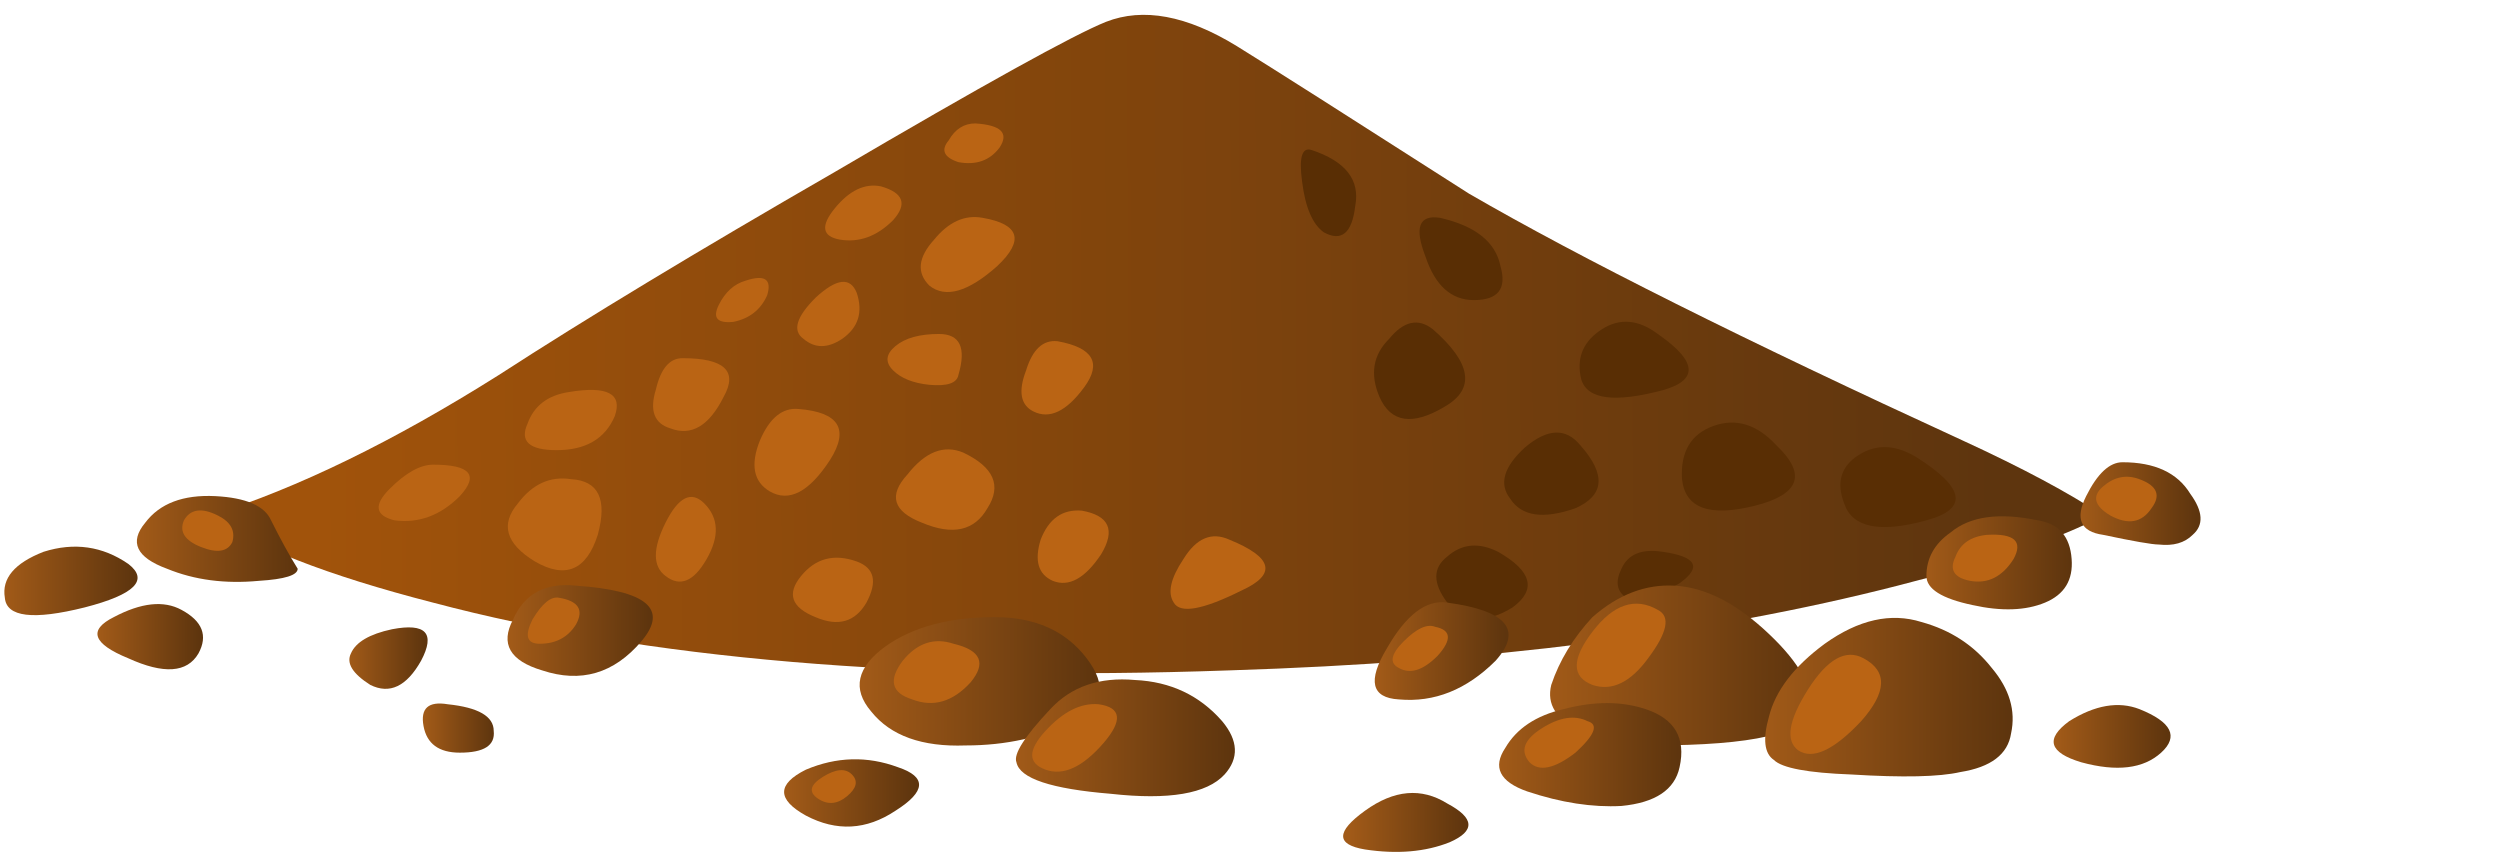 <?xml version="1.0" encoding="iso-8859-1"?>
<!-- Generator: Adobe Illustrator 15.1.0, SVG Export Plug-In . SVG Version: 6.00 Build 0)  -->
<!DOCTYPE svg PUBLIC "-//W3C//DTD SVG 1.1//EN" "http://www.w3.org/Graphics/SVG/1.1/DTD/svg11.dtd">
<svg version="1.1" id="flash0.ai" xmlns="http://www.w3.org/2000/svg" xmlns:xlink="http://www.w3.org/1999/xlink" x="0px" y="0px"
	 width="51.65px" height="17.6px" viewBox="0 0 51.65 17.6" style="enable-background:new 0 0 51.65 17.6;" xml:space="preserve">
<linearGradient id="SVGID_1_" gradientUnits="userSpaceOnUse" x1="6.514" y1="7.222" x2="41.615" y2="7.222" gradientTransform="matrix(1 -0.005 0.005 1 3.339346e-004 -2.228124e-004)">
	<stop  offset="0" style="stop-color:#A1530B"/>
	<stop  offset="0.988" style="stop-color:#5E350E"/>
</linearGradient>
<path style="fill-rule:evenodd;clip-rule:evenodd;fill:url(#SVGID_1_);" d="M25.4,13.85c-6.567,0.233-12.05-0.233-16.45-1.399
	c-2.2-0.566-3.733-1.167-4.6-1.8c1.8-0.567,3.783-1.534,5.95-2.9c1.8-1.167,4.117-2.567,6.95-4.2c3.067-1.8,4.933-2.833,5.6-3.1
	c0.767-0.3,1.667-0.133,2.7,0.5c0.7,0.433,2.3,1.45,4.8,3.05c2.301,1.333,5.7,3.033,10.2,5.1c1.233,0.567,2.2,1.084,2.9,1.551
	c-0.867,0.466-2.283,0.949-4.25,1.449C35.3,13.1,30.7,13.684,25.4,13.85z"/>
<path style="fill-rule:evenodd;clip-rule:evenodd;fill:#592E04;" d="M39.6,9.45c1,0.633,1.067,1.066,0.2,1.3
	c-0.967,0.267-1.533,0.15-1.7-0.35c-0.166-0.434-0.066-0.767,0.301-1C38.767,9.167,39.167,9.184,39.6,9.45z"/>
<path style="fill-rule:evenodd;clip-rule:evenodd;fill:#592E04;" d="M34.25,6.9c0.866,0.6,0.85,1-0.05,1.2
	c-0.967,0.233-1.483,0.117-1.55-0.35c-0.067-0.4,0.083-0.717,0.449-0.95C33.467,6.567,33.85,6.6,34.25,6.9z"/>
<path style="fill-rule:evenodd;clip-rule:evenodd;fill:#592E04;" d="M36.7,9.2c0.633,0.6,0.483,1.017-0.45,1.25
	s-1.434,0.05-1.5-0.55C34.717,9.333,34.934,8.967,35.4,8.8C35.866,8.633,36.3,8.767,36.7,9.2z"/>
<path style="fill-rule:evenodd;clip-rule:evenodd;fill:#592E04;" d="M32.65,9.2c0.533,0.6,0.5,1.033-0.101,1.3
	c-0.666,0.233-1.116,0.167-1.35-0.2c-0.233-0.3-0.134-0.649,0.3-1.05C31.967,8.85,32.35,8.833,32.65,9.2z"/>
<path style="fill-rule:evenodd;clip-rule:evenodd;fill:#592E04;" d="M29.75,4.5C30.483,4.667,30.9,5,31,5.5
	c0.134,0.467-0.05,0.7-0.55,0.7c-0.467,0-0.8-0.3-1-0.9C29.217,4.7,29.316,4.433,29.75,4.5z"/>
<path style="fill-rule:evenodd;clip-rule:evenodd;fill:#592E04;" d="M27.1,3.1c0.7,0.233,1,0.617,0.9,1.15
	C27.934,4.817,27.717,5,27.35,4.8c-0.233-0.167-0.383-0.517-0.449-1.05C26.833,3.25,26.9,3.033,27.1,3.1z"/>
<path style="fill-rule:evenodd;clip-rule:evenodd;fill:#592E04;" d="M29.6,6.8c0.801,0.7,0.884,1.233,0.25,1.6
	c-0.666,0.4-1.116,0.333-1.35-0.2c-0.2-0.467-0.134-0.867,0.2-1.2C29,6.633,29.3,6.567,29.6,6.8z"/>
<path style="fill-rule:evenodd;clip-rule:evenodd;fill:#592E04;" d="M30.95,11.4c0.7,0.399,0.8,0.783,0.3,1.149
	c-0.533,0.334-0.983,0.3-1.35-0.1c-0.301-0.4-0.301-0.717,0-0.95C30.2,11.233,30.55,11.2,30.95,11.4z"/>
<path style="fill-rule:evenodd;clip-rule:evenodd;fill:#592E04;" d="M34.35,11.4c0.7,0.1,0.817,0.316,0.351,0.649
	c-0.5,0.3-0.867,0.4-1.101,0.3c-0.199-0.133-0.233-0.333-0.1-0.6C33.634,11.45,33.917,11.333,34.35,11.4z"/>
<linearGradient id="SVGID_2_" gradientUnits="userSpaceOnUse" x1="2.85" y1="11.135" x2="6.15" y2="11.135">
	<stop  offset="0" style="stop-color:#A15A18"/>
	<stop  offset="0.988" style="stop-color:#5E350E"/>
</linearGradient>
<path style="fill-rule:evenodd;clip-rule:evenodd;fill:url(#SVGID_2_);" d="M5.6,10.75c0.2,0.4,0.383,0.733,0.55,1
	c0,0.134-0.267,0.217-0.8,0.25c-0.7,0.066-1.333-0.017-1.9-0.25C2.817,11.517,2.667,11.2,3,10.8c0.3-0.399,0.783-0.583,1.45-0.55
	C5.083,10.283,5.467,10.45,5.6,10.75z"/>
<linearGradient id="SVGID_3_" gradientUnits="userSpaceOnUse" x1="0.1" y1="12.002" x2="2.8" y2="12.002">
	<stop  offset="0" style="stop-color:#A15A18"/>
	<stop  offset="0.988" style="stop-color:#5E350E"/>
</linearGradient>
<path style="fill-rule:evenodd;clip-rule:evenodd;fill:url(#SVGID_3_);" d="M2.65,11.65c0.434,0.333,0.133,0.633-0.9,0.899
	c-1.067,0.267-1.617,0.2-1.65-0.2C0.033,11.95,0.3,11.634,0.9,11.4C1.533,11.2,2.117,11.283,2.65,11.65z"/>
<linearGradient id="SVGID_4_" gradientUnits="userSpaceOnUse" x1="10.55" y1="13.026" x2="13.45" y2="13.026">
	<stop  offset="0" style="stop-color:#A15A18"/>
	<stop  offset="0.988" style="stop-color:#5E350E"/>
</linearGradient>
<path style="fill-rule:evenodd;clip-rule:evenodd;fill:url(#SVGID_4_);" d="M11.9,12.1c1.467,0.101,1.917,0.483,1.35,1.15
	s-1.25,0.866-2.05,0.6c-0.667-0.199-0.867-0.55-0.6-1.05C10.833,12.267,11.267,12.033,11.9,12.1z"/>
<linearGradient id="SVGID_5_" gradientUnits="userSpaceOnUse" x1="7.2" y1="13.597" x2="8.8" y2="13.597">
	<stop  offset="0" style="stop-color:#A15A18"/>
	<stop  offset="0.988" style="stop-color:#5E350E"/>
</linearGradient>
<path style="fill-rule:evenodd;clip-rule:evenodd;fill:url(#SVGID_5_);" d="M8.1,13c0.7-0.134,0.9,0.083,0.6,0.65
	c-0.3,0.533-0.65,0.699-1.05,0.5c-0.367-0.233-0.5-0.45-0.4-0.65C7.35,13.267,7.633,13.1,8.1,13z"/>
<linearGradient id="SVGID_6_" gradientUnits="userSpaceOnUse" x1="17.812" y1="14.076" x2="22.688" y2="14.076">
	<stop  offset="0" style="stop-color:#A15A18"/>
	<stop  offset="0.988" style="stop-color:#5E350E"/>
</linearGradient>
<path style="fill-rule:evenodd;clip-rule:evenodd;fill:url(#SVGID_6_);" d="M20.55,12.75c0.833,0,1.467,0.283,1.9,0.85
	c0.433,0.567,0.35,1-0.25,1.301c-0.667,0.333-1.417,0.5-2.25,0.5c-0.9,0.033-1.55-0.2-1.95-0.7c-0.4-0.467-0.3-0.917,0.3-1.351
	C18.867,12.95,19.617,12.75,20.55,12.75z"/>
<linearGradient id="SVGID_7_" gradientUnits="userSpaceOnUse" x1="20.989" y1="15.244" x2="25.513" y2="15.244">
	<stop  offset="0" style="stop-color:#A15A18"/>
	<stop  offset="0.988" style="stop-color:#5E350E"/>
</linearGradient>
<path style="fill-rule:evenodd;clip-rule:evenodd;fill:url(#SVGID_7_);" d="M25.25,14.9c0.333,0.399,0.35,0.767,0.05,1.1
	c-0.367,0.4-1.15,0.533-2.35,0.4c-1.233-0.101-1.883-0.317-1.95-0.65c-0.067-0.167,0.167-0.533,0.7-1.1
	c0.433-0.467,1.017-0.667,1.75-0.601C24.183,14.083,24.783,14.366,25.25,14.9z"/>
<linearGradient id="SVGID_8_" gradientUnits="userSpaceOnUse" x1="32.013" y1="13.748" x2="37.388" y2="13.748">
	<stop  offset="0" style="stop-color:#A15A18"/>
	<stop  offset="0.988" style="stop-color:#5E350E"/>
</linearGradient>
<path style="fill-rule:evenodd;clip-rule:evenodd;fill:url(#SVGID_8_);" d="M34.15,15.4c-0.567,0-1.067-0.101-1.5-0.301
	c-0.5-0.233-0.7-0.55-0.601-0.949c0.167-0.5,0.45-0.967,0.851-1.4c0.533-0.467,1.1-0.684,1.699-0.65c0.634,0.034,1.284,0.367,1.95,1
	c0.634,0.601,0.917,1.117,0.851,1.551C37.3,15.15,36.217,15.4,34.15,15.4z"/>
<linearGradient id="SVGID_9_" gradientUnits="userSpaceOnUse" x1="30.987" y1="15.591" x2="34.712" y2="15.591">
	<stop  offset="0" style="stop-color:#A15A18"/>
	<stop  offset="0.988" style="stop-color:#5E350E"/>
</linearGradient>
<path style="fill-rule:evenodd;clip-rule:evenodd;fill:url(#SVGID_9_);" d="M34.7,15.85c-0.101,0.467-0.5,0.733-1.2,0.801
	c-0.6,0.033-1.25-0.067-1.95-0.301c-0.566-0.199-0.717-0.5-0.45-0.899c0.233-0.4,0.634-0.667,1.2-0.8c0.634-0.167,1.2-0.167,1.7,0
	C34.6,14.85,34.833,15.25,34.7,15.85z"/>
<linearGradient id="SVGID_10_" gradientUnits="userSpaceOnUse" x1="27.875" y1="16.991" x2="30.325" y2="16.991">
	<stop  offset="0" style="stop-color:#A15A18"/>
	<stop  offset="0.988" style="stop-color:#5E350E"/>
</linearGradient>
<path style="fill-rule:evenodd;clip-rule:evenodd;fill:url(#SVGID_10_);" d="M29.9,16.6c0.566,0.301,0.583,0.567,0.05,0.801
	c-0.5,0.199-1.084,0.25-1.75,0.149c-0.601-0.1-0.601-0.366,0-0.8C28.8,16.316,29.366,16.267,29.9,16.6z"/>
<linearGradient id="SVGID_11_" gradientUnits="userSpaceOnUse" x1="16.263" y1="16.382" x2="18.938" y2="16.382">
	<stop  offset="0" style="stop-color:#A15A18"/>
	<stop  offset="0.988" style="stop-color:#5E350E"/>
</linearGradient>
<path style="fill-rule:evenodd;clip-rule:evenodd;fill:url(#SVGID_11_);" d="M18.55,15.85c0.6,0.2,0.583,0.5-0.05,0.9
	c-0.6,0.4-1.217,0.434-1.85,0.1c-0.6-0.333-0.6-0.649,0-0.949C17.283,15.634,17.917,15.616,18.55,15.85z"/>
<linearGradient id="SVGID_12_" gradientUnits="userSpaceOnUse" x1="8.775" y1="15.042" x2="10.225" y2="15.042">
	<stop  offset="0" style="stop-color:#A15A18"/>
	<stop  offset="0.988" style="stop-color:#5E350E"/>
</linearGradient>
<path style="fill-rule:evenodd;clip-rule:evenodd;fill:url(#SVGID_12_);" d="M9.25,14.55c0.633,0.066,0.95,0.25,0.95,0.55
	c0.033,0.301-0.2,0.45-0.7,0.45c-0.433,0-0.683-0.184-0.75-0.55S8.85,14.483,9.25,14.55z"/>
<linearGradient id="SVGID_13_" gradientUnits="userSpaceOnUse" x1="28.463" y1="13.451" x2="31.138" y2="13.451">
	<stop  offset="0" style="stop-color:#A15A18"/>
	<stop  offset="0.988" style="stop-color:#5E350E"/>
</linearGradient>
<path style="fill-rule:evenodd;clip-rule:evenodd;fill:url(#SVGID_13_);" d="M29.9,12.45c1.233,0.166,1.566,0.566,1,1.2
	c-0.601,0.6-1.267,0.866-2,0.8c-0.567-0.033-0.65-0.384-0.25-1.05C29.05,12.7,29.467,12.384,29.9,12.45z"/>
<linearGradient id="SVGID_14_" gradientUnits="userSpaceOnUse" x1="36.438" y1="14.402" x2="41.562" y2="14.402">
	<stop  offset="0" style="stop-color:#A15A18"/>
	<stop  offset="0.988" style="stop-color:#5E350E"/>
</linearGradient>
<path style="fill-rule:evenodd;clip-rule:evenodd;fill:url(#SVGID_14_);" d="M41.15,13.8c0.366,0.434,0.5,0.884,0.399,1.351
	c-0.066,0.433-0.416,0.699-1.05,0.8c-0.434,0.1-1.184,0.116-2.25,0.05c-0.9-0.033-1.434-0.134-1.6-0.3
	c-0.2-0.134-0.233-0.434-0.101-0.9c0.134-0.533,0.517-1.033,1.15-1.5c0.7-0.5,1.366-0.649,2-0.45
	C40.3,13.017,40.783,13.333,41.15,13.8z"/>
<linearGradient id="SVGID_15_" gradientUnits="userSpaceOnUse" x1="42.487" y1="15.215" x2="44.812" y2="15.215">
	<stop  offset="0" style="stop-color:#A15A18"/>
	<stop  offset="0.988" style="stop-color:#5E350E"/>
</linearGradient>
<path style="fill-rule:evenodd;clip-rule:evenodd;fill:url(#SVGID_15_);" d="M44.2,14.65c0.666,0.267,0.816,0.566,0.45,0.899
	c-0.367,0.334-0.917,0.4-1.65,0.2c-0.667-0.2-0.75-0.483-0.25-0.85C43.283,14.566,43.767,14.483,44.2,14.65z"/>
<linearGradient id="SVGID_16_" gradientUnits="userSpaceOnUse" x1="39.8" y1="11.628" x2="42.8" y2="11.628">
	<stop  offset="0" style="stop-color:#A15A18"/>
	<stop  offset="0.988" style="stop-color:#5E350E"/>
</linearGradient>
<path style="fill-rule:evenodd;clip-rule:evenodd;fill:url(#SVGID_16_);" d="M42.1,10.75c0.434,0.066,0.667,0.333,0.7,0.8
	c0.033,0.434-0.149,0.733-0.55,0.9c-0.4,0.166-0.9,0.184-1.5,0.05c-0.634-0.134-0.95-0.333-0.95-0.6c0-0.367,0.167-0.667,0.5-0.9
	C40.7,10.667,41.3,10.583,42.1,10.75z"/>
<linearGradient id="SVGID_17_" gradientUnits="userSpaceOnUse" x1="42.987" y1="10.404" x2="45.412" y2="10.404">
	<stop  offset="0" style="stop-color:#A15A18"/>
	<stop  offset="0.988" style="stop-color:#5E350E"/>
</linearGradient>
<path style="fill-rule:evenodd;clip-rule:evenodd;fill:url(#SVGID_17_);" d="M43.85,9.55c0.667,0,1.134,0.217,1.4,0.65
	c0.267,0.366,0.283,0.649,0.05,0.85c-0.166,0.167-0.399,0.233-0.7,0.2c-0.133,0-0.517-0.066-1.149-0.2
	c-0.467-0.066-0.584-0.333-0.351-0.8S43.583,9.55,43.85,9.55z"/>
<linearGradient id="SVGID_18_" gradientUnits="userSpaceOnUse" x1="2.05" y1="13.154" x2="4.15" y2="13.154">
	<stop  offset="0" style="stop-color:#A15A18"/>
	<stop  offset="0.988" style="stop-color:#5E350E"/>
</linearGradient>
<path style="fill-rule:evenodd;clip-rule:evenodd;fill:url(#SVGID_18_);" d="M3.75,12.6c0.433,0.233,0.55,0.534,0.35,0.9
	c-0.233,0.4-0.717,0.434-1.45,0.1c-0.733-0.3-0.833-0.583-0.3-0.85C2.917,12.45,3.383,12.4,3.75,12.6z"/>
<path style="fill-rule:evenodd;clip-rule:evenodd;fill:#BA6414;" d="M8.95,9.6c0.767,0,0.95,0.217,0.55,0.65
	c-0.4,0.4-0.85,0.566-1.35,0.5c-0.4-0.1-0.433-0.316-0.1-0.65C8.383,9.767,8.683,9.6,8.95,9.6z"/>
<path style="fill-rule:evenodd;clip-rule:evenodd;fill:#BA6414;" d="M11.75,8.1c0.8-0.133,1.117,0.033,0.95,0.5
	c-0.2,0.466-0.6,0.7-1.2,0.7c-0.567,0-0.767-0.184-0.6-0.55C11.033,8.383,11.317,8.167,11.75,8.1z"/>
<path style="fill-rule:evenodd;clip-rule:evenodd;fill:#BA6414;" d="M11.8,9.9c0.567,0.033,0.75,0.416,0.55,1.149
	c-0.233,0.733-0.667,0.917-1.3,0.55c-0.6-0.366-0.716-0.767-0.35-1.199C11,10,11.367,9.833,11.8,9.9z"/>
<path style="fill-rule:evenodd;clip-rule:evenodd;fill:#BA6414;" d="M14.55,10.4c0.3,0.3,0.317,0.683,0.05,1.149
	s-0.55,0.584-0.85,0.351c-0.267-0.2-0.267-0.567,0-1.101S14.283,10.134,14.55,10.4z"/>
<path style="fill-rule:evenodd;clip-rule:evenodd;fill:#BA6414;" d="M17.7,11.6c0.367,0.134,0.433,0.417,0.2,0.851
	c-0.233,0.399-0.583,0.5-1.05,0.3c-0.5-0.2-0.6-0.483-0.3-0.85C16.85,11.533,17.233,11.434,17.7,11.6z"/>
<path style="fill-rule:evenodd;clip-rule:evenodd;fill:#BA6414;" d="M19.9,9.35c0.633,0.301,0.8,0.684,0.5,1.15
	c-0.267,0.467-0.717,0.566-1.35,0.3c-0.6-0.233-0.7-0.566-0.3-1C19.117,9.333,19.5,9.184,19.9,9.35z"/>
<path style="fill-rule:evenodd;clip-rule:evenodd;fill:#BA6414;" d="M16.5,8.45c0.833,0.066,1.05,0.417,0.65,1.05
	c-0.433,0.667-0.85,0.884-1.25,0.65C15.567,9.95,15.5,9.6,15.7,9.1C15.9,8.633,16.167,8.417,16.5,8.45z"/>
<path style="fill-rule:evenodd;clip-rule:evenodd;fill:#BA6414;" d="M14.1,7.4c0.867,0,1.15,0.267,0.85,0.8
	c-0.3,0.6-0.667,0.816-1.1,0.65c-0.333-0.1-0.434-0.367-0.3-0.8C13.65,7.617,13.833,7.4,14.1,7.4z"/>
<path style="fill-rule:evenodd;clip-rule:evenodd;fill:#BA6414;" d="M15.4,5.8c0.4-0.133,0.55-0.033,0.45,0.3
	c-0.133,0.3-0.367,0.483-0.7,0.55c-0.333,0.033-0.433-0.083-0.3-0.35C14.983,6.033,15.167,5.867,15.4,5.8z"/>
<path style="fill-rule:evenodd;clip-rule:evenodd;fill:#BA6414;" d="M18.2,3.85c0.466,0.133,0.55,0.367,0.25,0.7
	c-0.333,0.333-0.7,0.467-1.1,0.4c-0.367-0.067-0.4-0.284-0.1-0.65S17.867,3.783,18.2,3.85z"/>
<path style="fill-rule:evenodd;clip-rule:evenodd;fill:#BA6414;" d="M20.15,2.55c0.533,0.034,0.7,0.2,0.5,0.5
	c-0.2,0.267-0.483,0.367-0.85,0.3c-0.3-0.1-0.367-0.25-0.2-0.45C19.733,2.667,19.917,2.55,20.15,2.55z"/>
<path style="fill-rule:evenodd;clip-rule:evenodd;fill:#BA6414;" d="M20.3,4.5c0.767,0.133,0.867,0.467,0.3,1
	c-0.6,0.533-1.067,0.667-1.4,0.4c-0.267-0.267-0.233-0.583,0.1-0.95C19.6,4.583,19.933,4.433,20.3,4.5z"/>
<path style="fill-rule:evenodd;clip-rule:evenodd;fill:#BA6414;" d="M17.7,6.05c0.133,0.4,0.033,0.717-0.3,0.95
	c-0.3,0.2-0.566,0.2-0.8,0c-0.233-0.167-0.15-0.45,0.25-0.85C17.283,5.75,17.567,5.717,17.7,6.05z"/>
<path style="fill-rule:evenodd;clip-rule:evenodd;fill:#BA6414;" d="M19.4,6.9c0.434,0,0.567,0.283,0.4,0.85
	c-0.033,0.167-0.233,0.233-0.6,0.2c-0.333-0.034-0.583-0.133-0.75-0.3c-0.167-0.167-0.15-0.333,0.05-0.5C18.7,6.983,19,6.9,19.4,6.9
	z"/>
<path style="fill-rule:evenodd;clip-rule:evenodd;fill:#BA6414;" d="M21.85,7.05C22.583,7.183,22.767,7.5,22.4,8
	s-0.717,0.667-1.05,0.5c-0.267-0.133-0.317-0.417-0.15-0.85C21.333,7.217,21.55,7.017,21.85,7.05z"/>
<path style="fill-rule:evenodd;clip-rule:evenodd;fill:#BA6414;" d="M22.35,10.55c0.566,0.101,0.7,0.4,0.4,0.9
	c-0.333,0.5-0.667,0.684-1,0.55c-0.3-0.134-0.383-0.417-0.25-0.85C21.667,10.717,21.95,10.517,22.35,10.55z"/>
<path style="fill-rule:evenodd;clip-rule:evenodd;fill:#BA6414;" d="M25.4,11.15c0.899,0.366,0.983,0.716,0.25,1.05
	c-0.8,0.399-1.267,0.483-1.4,0.25c-0.133-0.2-0.067-0.5,0.2-0.9C24.717,11.116,25.033,10.983,25.4,11.15z"/>
<path style="fill-rule:evenodd;clip-rule:evenodd;fill:#BA6414;" d="M11.55,12.35c0.4,0.067,0.517,0.25,0.35,0.551
	c-0.167,0.267-0.417,0.399-0.75,0.399c-0.267,0-0.316-0.166-0.15-0.5C11.2,12.467,11.383,12.316,11.55,12.35z"/>
<path style="fill-rule:evenodd;clip-rule:evenodd;fill:#BA6414;" d="M19.7,13.3c0.566,0.134,0.683,0.4,0.35,0.8
	c-0.367,0.4-0.767,0.517-1.2,0.351c-0.434-0.134-0.5-0.4-0.2-0.8C18.95,13.283,19.3,13.167,19.7,13.3z"/>
<path style="fill-rule:evenodd;clip-rule:evenodd;fill:#BA6414;" d="M22.7,14.55c0.466,0.066,0.5,0.334,0.1,0.8
	c-0.433,0.5-0.833,0.684-1.2,0.551c-0.367-0.134-0.367-0.4,0-0.801C21.967,14.7,22.333,14.517,22.7,14.55z"/>
<path style="fill-rule:evenodd;clip-rule:evenodd;fill:#BA6414;" d="M17.6,16c0.133,0.134,0.1,0.283-0.1,0.45
	c-0.2,0.166-0.4,0.184-0.6,0.05c-0.2-0.134-0.167-0.283,0.1-0.45C17.267,15.884,17.467,15.866,17.6,16z"/>
<path style="fill-rule:evenodd;clip-rule:evenodd;fill:#BA6414;" d="M38.5,13.6c0.5,0.267,0.483,0.7-0.05,1.301
	c-0.566,0.6-1,0.8-1.3,0.6c-0.267-0.2-0.2-0.616,0.199-1.25C37.75,13.616,38.134,13.4,38.5,13.6z"/>
<path style="fill-rule:evenodd;clip-rule:evenodd;fill:#BA6414;" d="M34.25,12.6c0.267,0.134,0.2,0.467-0.2,1
	c-0.366,0.5-0.75,0.684-1.149,0.551c-0.434-0.167-0.434-0.534,0-1.101C33.333,12.483,33.783,12.333,34.25,12.6z"/>
<path style="fill-rule:evenodd;clip-rule:evenodd;fill:#BA6414;" d="M32.8,14.9c0.233,0.066,0.15,0.283-0.25,0.649
	c-0.434,0.334-0.75,0.4-0.95,0.2c-0.199-0.233-0.116-0.467,0.25-0.7C32.217,14.816,32.533,14.767,32.8,14.9z"/>
<path style="fill-rule:evenodd;clip-rule:evenodd;fill:#BA6414;" d="M29.65,12.95c0.333,0.066,0.35,0.267,0.05,0.6
	c-0.3,0.3-0.566,0.384-0.8,0.25c-0.2-0.1-0.167-0.283,0.1-0.55S29.483,12.884,29.65,12.95z"/>
<path style="fill-rule:evenodd;clip-rule:evenodd;fill:#BA6414;" d="M41.05,11.05c0.566-0.033,0.75,0.134,0.55,0.5
	c-0.233,0.367-0.533,0.517-0.899,0.45c-0.334-0.066-0.434-0.233-0.3-0.5C40.5,11.233,40.717,11.083,41.05,11.05z"/>
<path style="fill-rule:evenodd;clip-rule:evenodd;fill:#BA6414;" d="M44.2,9.9c0.366,0.133,0.45,0.333,0.25,0.6
	c-0.2,0.3-0.483,0.35-0.851,0.15c-0.333-0.2-0.383-0.4-0.149-0.601S43.934,9.8,44.2,9.9z"/>
<path style="fill-rule:evenodd;clip-rule:evenodd;fill:#BA6414;" d="M4.5,10.65c0.267,0.133,0.367,0.316,0.3,0.55
	c-0.1,0.2-0.316,0.233-0.65,0.1c-0.333-0.133-0.45-0.316-0.35-0.55C3.933,10.517,4.167,10.483,4.5,10.65z"/>
</svg>
